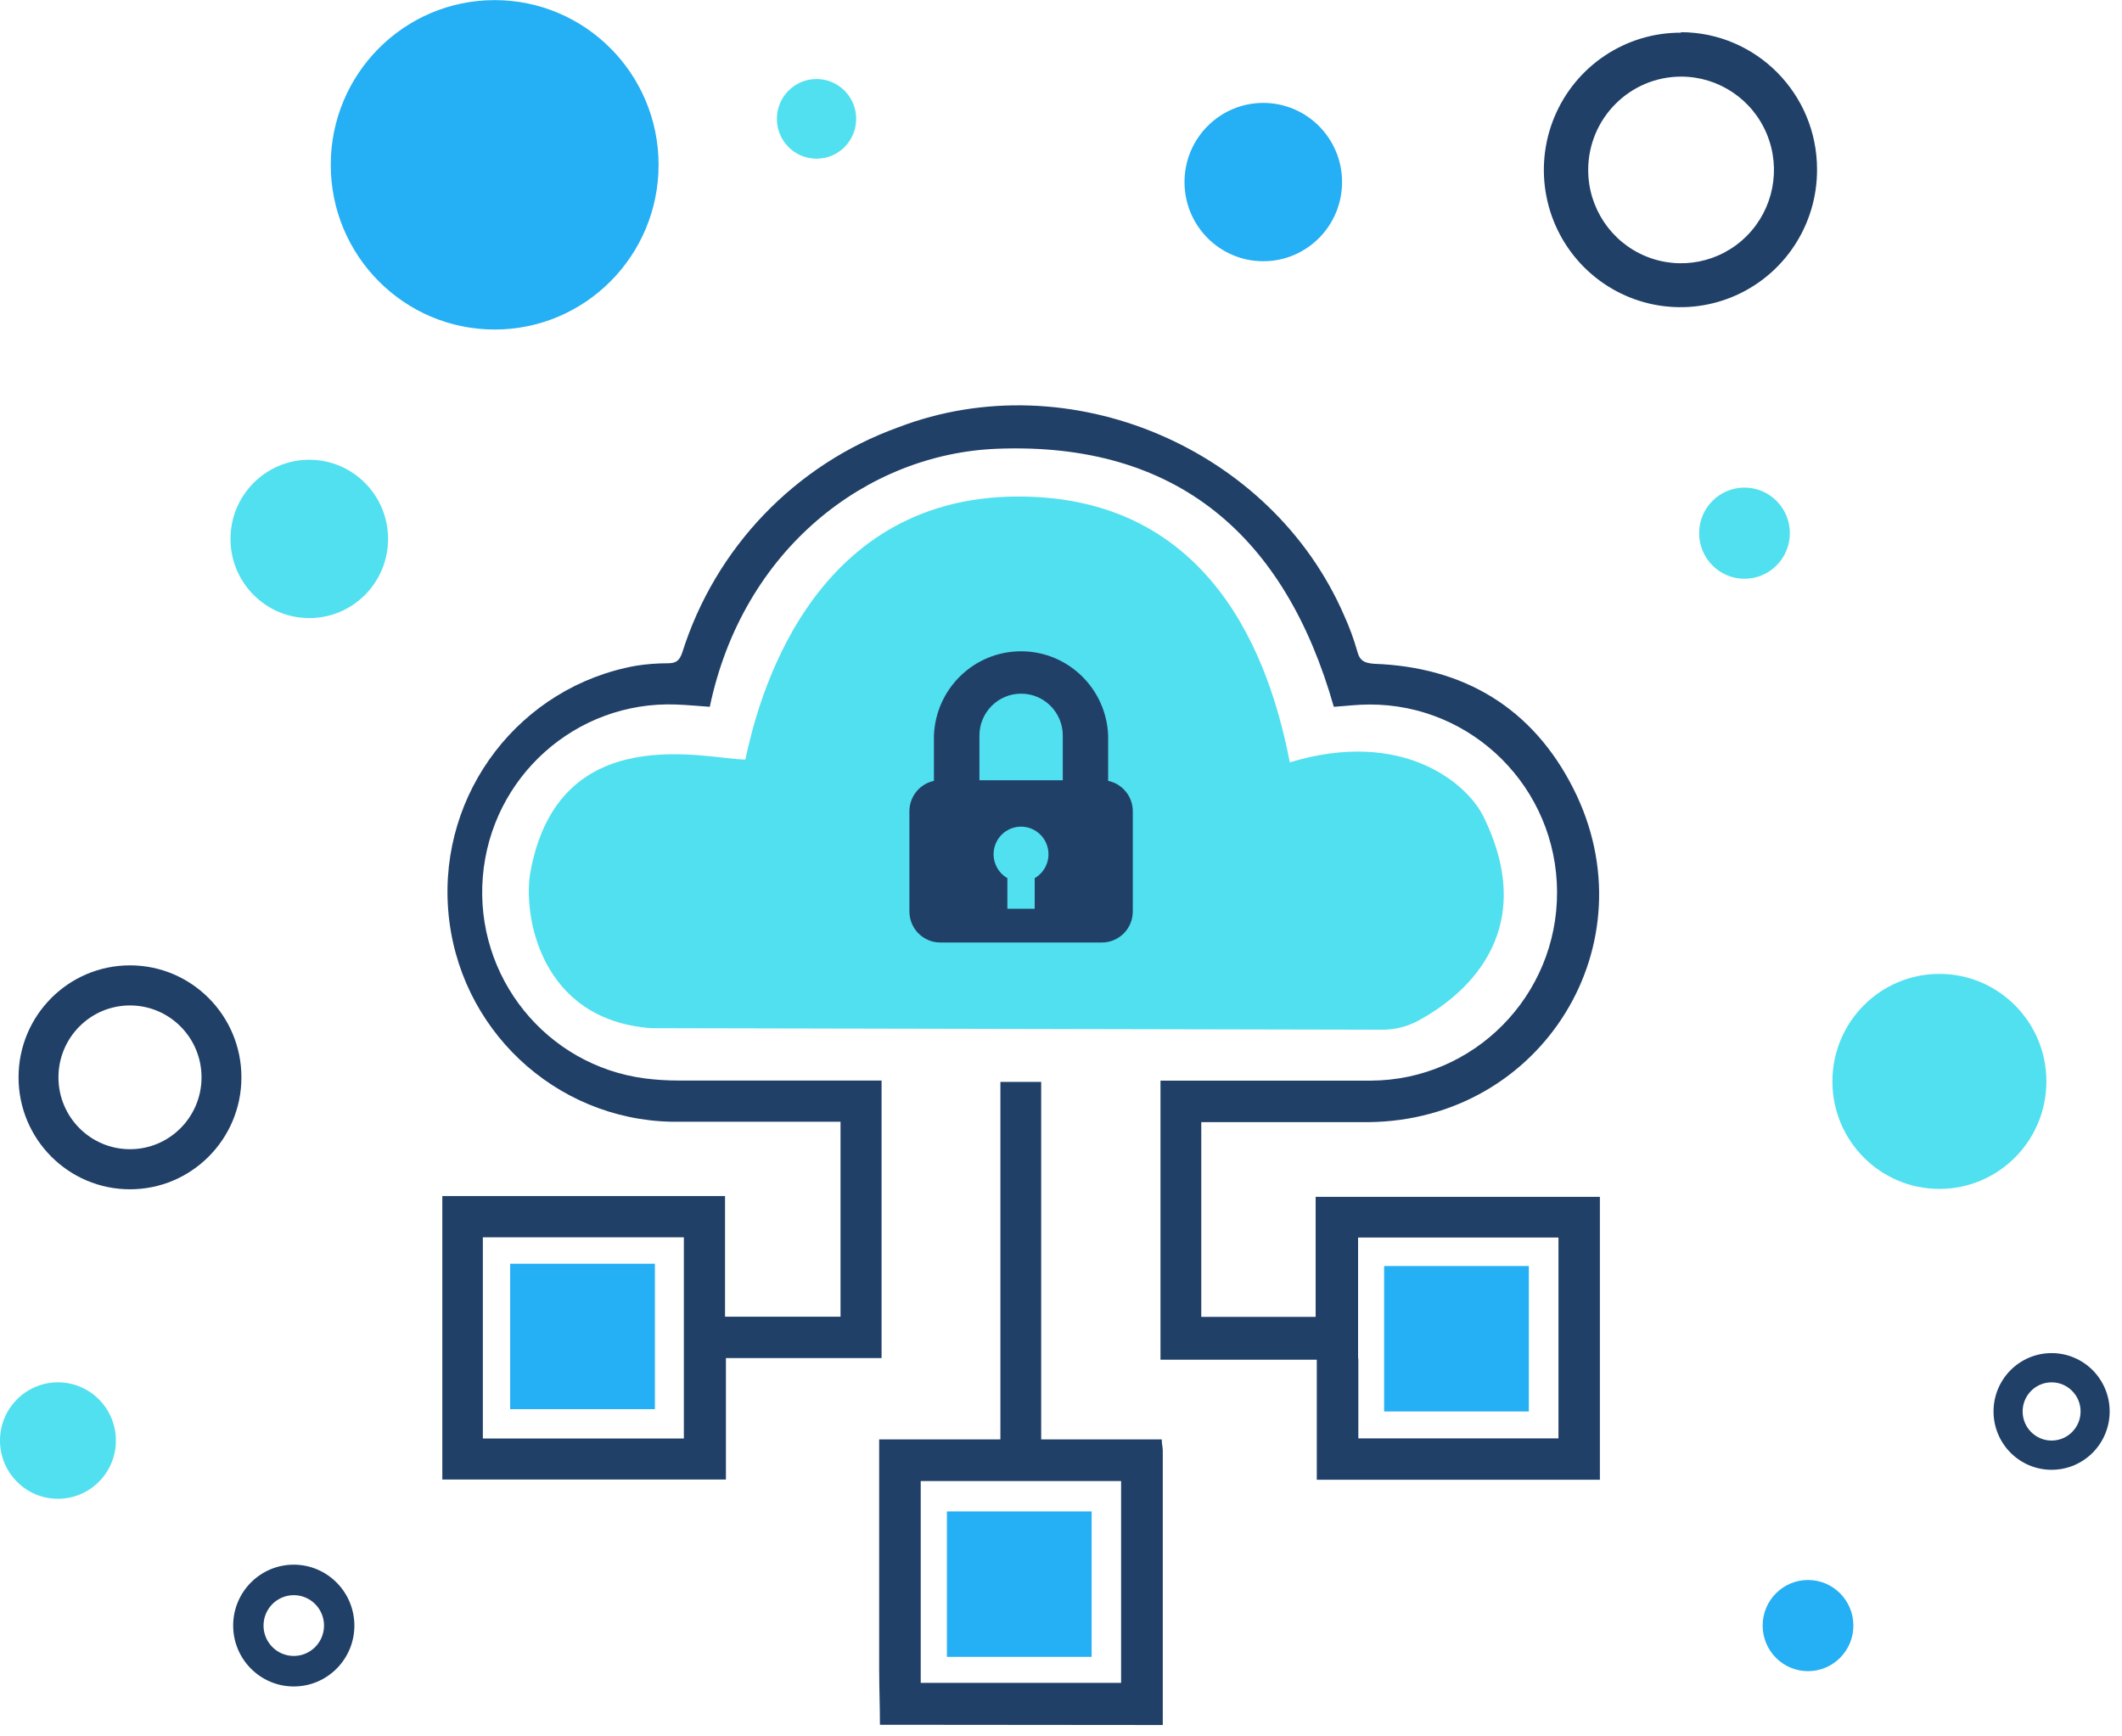 <?xml version="1.0" encoding="UTF-8"?>
<svg width="143px" height="117px" viewBox="0 0 143 117" version="1.1" xmlns="http://www.w3.org/2000/svg" xmlns:xlink="http://www.w3.org/1999/xlink">
    <!-- Generator: sketchtool 50.2 (55047) - http://www.bohemiancoding.com/sketch -->
    <title>F8278DDD-4FFB-4649-BD83-0A38E80C349F</title>
    <desc>Created with sketchtool.</desc>
    <defs></defs>
    <g id="Landing-Page" stroke="none" stroke-width="1" fill="none" fill-rule="evenodd">
        <g id="Landing-Page_UI" transform="translate(-305, -698)" fill-rule="nonzero">
            <g id="advantages" transform="translate(200, 653)">
                <g id="Group-8">
                    <g id="image_1" transform="translate(105, 45)">
                        <path d="M8.76,67.748 C11.422,67.748 13.581,69.917 13.581,72.592 C13.581,75.267 11.422,77.435 8.76,77.435 C6.097,77.435 3.939,75.267 3.939,72.592 C3.939,69.917 6.097,67.748 8.76,67.748 Z M8.76,65.047 C4.612,65.047 1.25,68.425 1.25,72.592 C1.25,76.758 4.612,80.136 8.76,80.136 C12.907,80.136 16.269,76.758 16.269,72.592 C16.269,68.428 12.912,65.052 8.768,65.047 L8.76,65.047 Z" id="Shape" fill="#214068"></path>
                        <ellipse id="Oval" fill="#25AFF4" cx="33.335" cy="11.106" rx="11.046" ry="11.098"></ellipse>
                        <ellipse id="Oval" fill="#50E0EF" cx="55.025" cy="8.009" rx="2.672" ry="2.684"></ellipse>
                        <path d="M113.278,5.162 C115.811,5.158 118.096,6.688 119.067,9.038 C120.039,11.388 119.505,14.094 117.716,15.894 C115.926,17.695 113.233,18.234 110.893,17.261 C108.553,16.289 107.027,13.995 107.027,11.451 C107.032,7.983 109.827,5.171 113.278,5.162 Z M113.278,2.202 C109.549,2.188 106.18,4.437 104.746,7.895 C103.313,11.354 104.098,15.341 106.735,17.99 C109.372,20.639 113.34,21.428 116.782,19.988 C120.225,18.548 122.463,15.163 122.449,11.416 C122.454,6.32 118.351,2.182 113.278,2.168 L113.278,2.202 Z" id="Shape" fill="#214068"></path>
                        <ellipse id="Oval" fill="#25AFF4" cx="121.841" cy="109.533" rx="3.057" ry="3.071"></ellipse>
                        <ellipse id="Oval" fill="#50E0EF" cx="117.56" cy="35.926" rx="3.057" ry="3.071"></ellipse>
                        <ellipse id="Oval" fill="#50E0EF" cx="20.842" cy="36.313" rx="5.309" ry="5.334"></ellipse>
                        <ellipse id="Oval" fill="#25AFF4" cx="85.132" cy="12.268" rx="5.309" ry="5.334"></ellipse>
                        <ellipse id="Oval" fill="#50E0EF" cx="130.695" cy="72.867" rx="7.21" ry="7.244"></ellipse>
                        <path d="M138.256,93.144 C139.334,93.144 140.209,94.022 140.209,95.106 C140.209,96.189 139.334,97.067 138.256,97.067 C137.178,97.067 136.304,96.189 136.304,95.106 C136.304,94.022 137.178,93.144 138.256,93.144 Z M138.256,91.174 C136.095,91.174 134.343,92.934 134.343,95.106 C134.343,97.277 136.095,99.037 138.256,99.037 C140.417,99.037 142.169,97.277 142.169,95.106 C142.169,92.934 140.417,91.174 138.256,91.174 Z" id="Shape" fill="#214068"></path>
                        <path d="M19.797,107.485 C20.622,107.485 21.365,107.984 21.68,108.749 C21.996,109.514 21.821,110.395 21.238,110.98 C20.656,111.566 19.779,111.741 19.017,111.424 C18.256,111.107 17.759,110.361 17.759,109.533 C17.759,108.402 18.672,107.485 19.797,107.485 Z M19.797,105.429 C17.542,105.429 15.713,107.266 15.713,109.533 C15.713,111.799 17.542,113.636 19.797,113.636 C22.053,113.636 23.882,111.799 23.882,109.533 C23.877,107.268 22.051,105.434 19.797,105.429 Z" id="Shape" fill="#214068"></path>
                        <ellipse id="Oval" fill="#50E0EF" cx="3.905" cy="97.067" rx="3.905" ry="3.923"></ellipse>
                        <path d="M59.298,116.217 C59.298,114.978 59.247,113.739 59.247,112.501 C59.247,107.666 59.247,102.837 59.247,98.013 L59.247,96.99 L67.416,96.99 L67.416,72.901 L70.164,72.901 L70.164,96.99 L78.29,96.99 C78.29,97.299 78.359,97.523 78.359,97.747 L78.359,115.813 C78.359,115.95 78.359,116.097 78.359,116.234 L59.298,116.217 Z M62.047,113.395 L75.55,113.395 L75.55,99.794 L62.047,99.794 L62.047,113.395 Z" id="Shape" fill="#214068"></path>
                        <path d="M29.807,80.592 L48.86,80.592 L48.86,88.722 L56.643,88.722 L56.643,75.585 L55.659,75.585 C52.234,75.585 48.748,75.585 45.298,75.585 C37.363,75.445 30.831,69.274 30.204,61.326 C29.577,53.377 35.06,46.25 42.874,44.856 C43.583,44.745 44.298,44.691 45.015,44.692 C45.58,44.692 45.794,44.494 45.974,43.978 C48.2,36.911 53.585,31.294 60.531,28.794 C72.031,24.381 85.714,30.171 90.604,41.526 C90.947,42.284 91.233,43.066 91.46,43.866 C91.631,44.546 91.965,44.675 92.599,44.727 C98.67,44.942 103.285,47.712 106.026,53.132 C111.309,63.567 103.936,75.499 92.214,75.611 C88.729,75.611 85.252,75.611 81.767,75.611 L80.953,75.611 L80.953,88.731 L88.66,88.731 L88.66,80.644 L107.815,80.644 L107.815,99.708 L88.737,99.708 L88.737,91.621 L78.205,91.621 L78.205,72.815 L79.147,72.815 C83.548,72.815 87.958,72.815 92.359,72.815 C99.325,72.792 104.953,67.099 104.929,60.1 C104.906,53.102 99.24,47.447 92.274,47.471 C91.469,47.471 90.664,47.574 89.884,47.626 C86.622,36.132 79.326,29.758 67.184,30.239 C58.416,30.583 50.059,36.993 47.832,47.626 C47.079,47.574 46.317,47.497 45.546,47.471 C38.819,47.226 33.089,52.339 32.537,59.08 C31.985,65.82 36.806,71.806 43.482,72.669 C44.224,72.762 44.97,72.808 45.717,72.807 C49.947,72.807 54.177,72.807 58.416,72.807 L59.409,72.807 L59.409,91.509 L48.92,91.509 L48.92,99.691 L29.807,99.691 L29.807,80.592 Z M91.537,91.544 L91.537,96.921 L105.024,96.921 L105.024,83.388 L91.52,83.388 L91.52,88.808 L91.52,91.544 L91.537,91.544 Z M32.539,96.929 L46.085,96.929 L46.085,91.527 L46.085,88.748 L46.085,83.371 L32.539,83.371 L32.539,96.929 Z" id="Shape" fill="#214068"></path>
                        <path d="M43.902,69.279 L93.138,69.383 C94.003,69.388 94.855,69.172 95.613,68.755 C98.319,67.284 103.91,63.085 99.98,55.042 C98.867,52.762 94.491,49.071 86.922,51.368 C85.886,46.163 82.64,33.379 68.512,33.457 C54.383,33.534 50.992,47.583 50.23,51.179 C47.712,51.179 37.677,48.331 35.75,58.724 C35.219,61.588 36.358,68.746 43.902,69.279 Z" id="Shape" fill="#50E0EF"></path>
                        <path d="M76.338,61.416 L76.338,54.663 C76.338,53.671 75.644,52.816 74.677,52.616 L74.677,49.562 C74.556,46.392 71.964,43.885 68.807,43.885 C65.65,43.885 63.058,46.392 62.937,49.562 L62.937,52.616 C61.973,52.819 61.284,53.674 61.284,54.663 L61.284,61.416 C61.284,61.971 61.504,62.503 61.894,62.895 C62.284,63.287 62.813,63.507 63.365,63.507 L74.249,63.507 C74.802,63.509 75.333,63.29 75.726,62.898 C76.118,62.505 76.338,61.972 76.338,61.416 Z M69.727,59.171 L69.727,61.236 L67.886,61.236 L67.886,59.171 C67.16,58.752 66.804,57.894 67.02,57.081 C67.236,56.267 67.969,55.701 68.807,55.701 C69.645,55.701 70.378,56.267 70.594,57.081 C70.81,57.894 70.454,58.752 69.727,59.171 Z M71.62,52.573 L66.003,52.573 L66.003,49.562 C66.003,48.003 67.26,46.74 68.811,46.74 C70.362,46.74 71.62,48.003 71.62,49.562 L71.62,52.573 Z" id="Shape" fill="#214068"></path>
                        <rect id="Rectangle-path" fill="#25AFF4" x="34.38" y="85.152" width="9.753" height="9.799"></rect>
                        <rect id="Rectangle-path" fill="#25AFF4" x="63.811" y="101.842" width="9.753" height="9.799"></rect>
                        <rect id="Rectangle-path" fill="#25AFF4" x="93.275" y="85.307" width="9.753" height="9.799"></rect>
                    </g>
                </g>
            </g>
        </g>
    </g>
</svg>